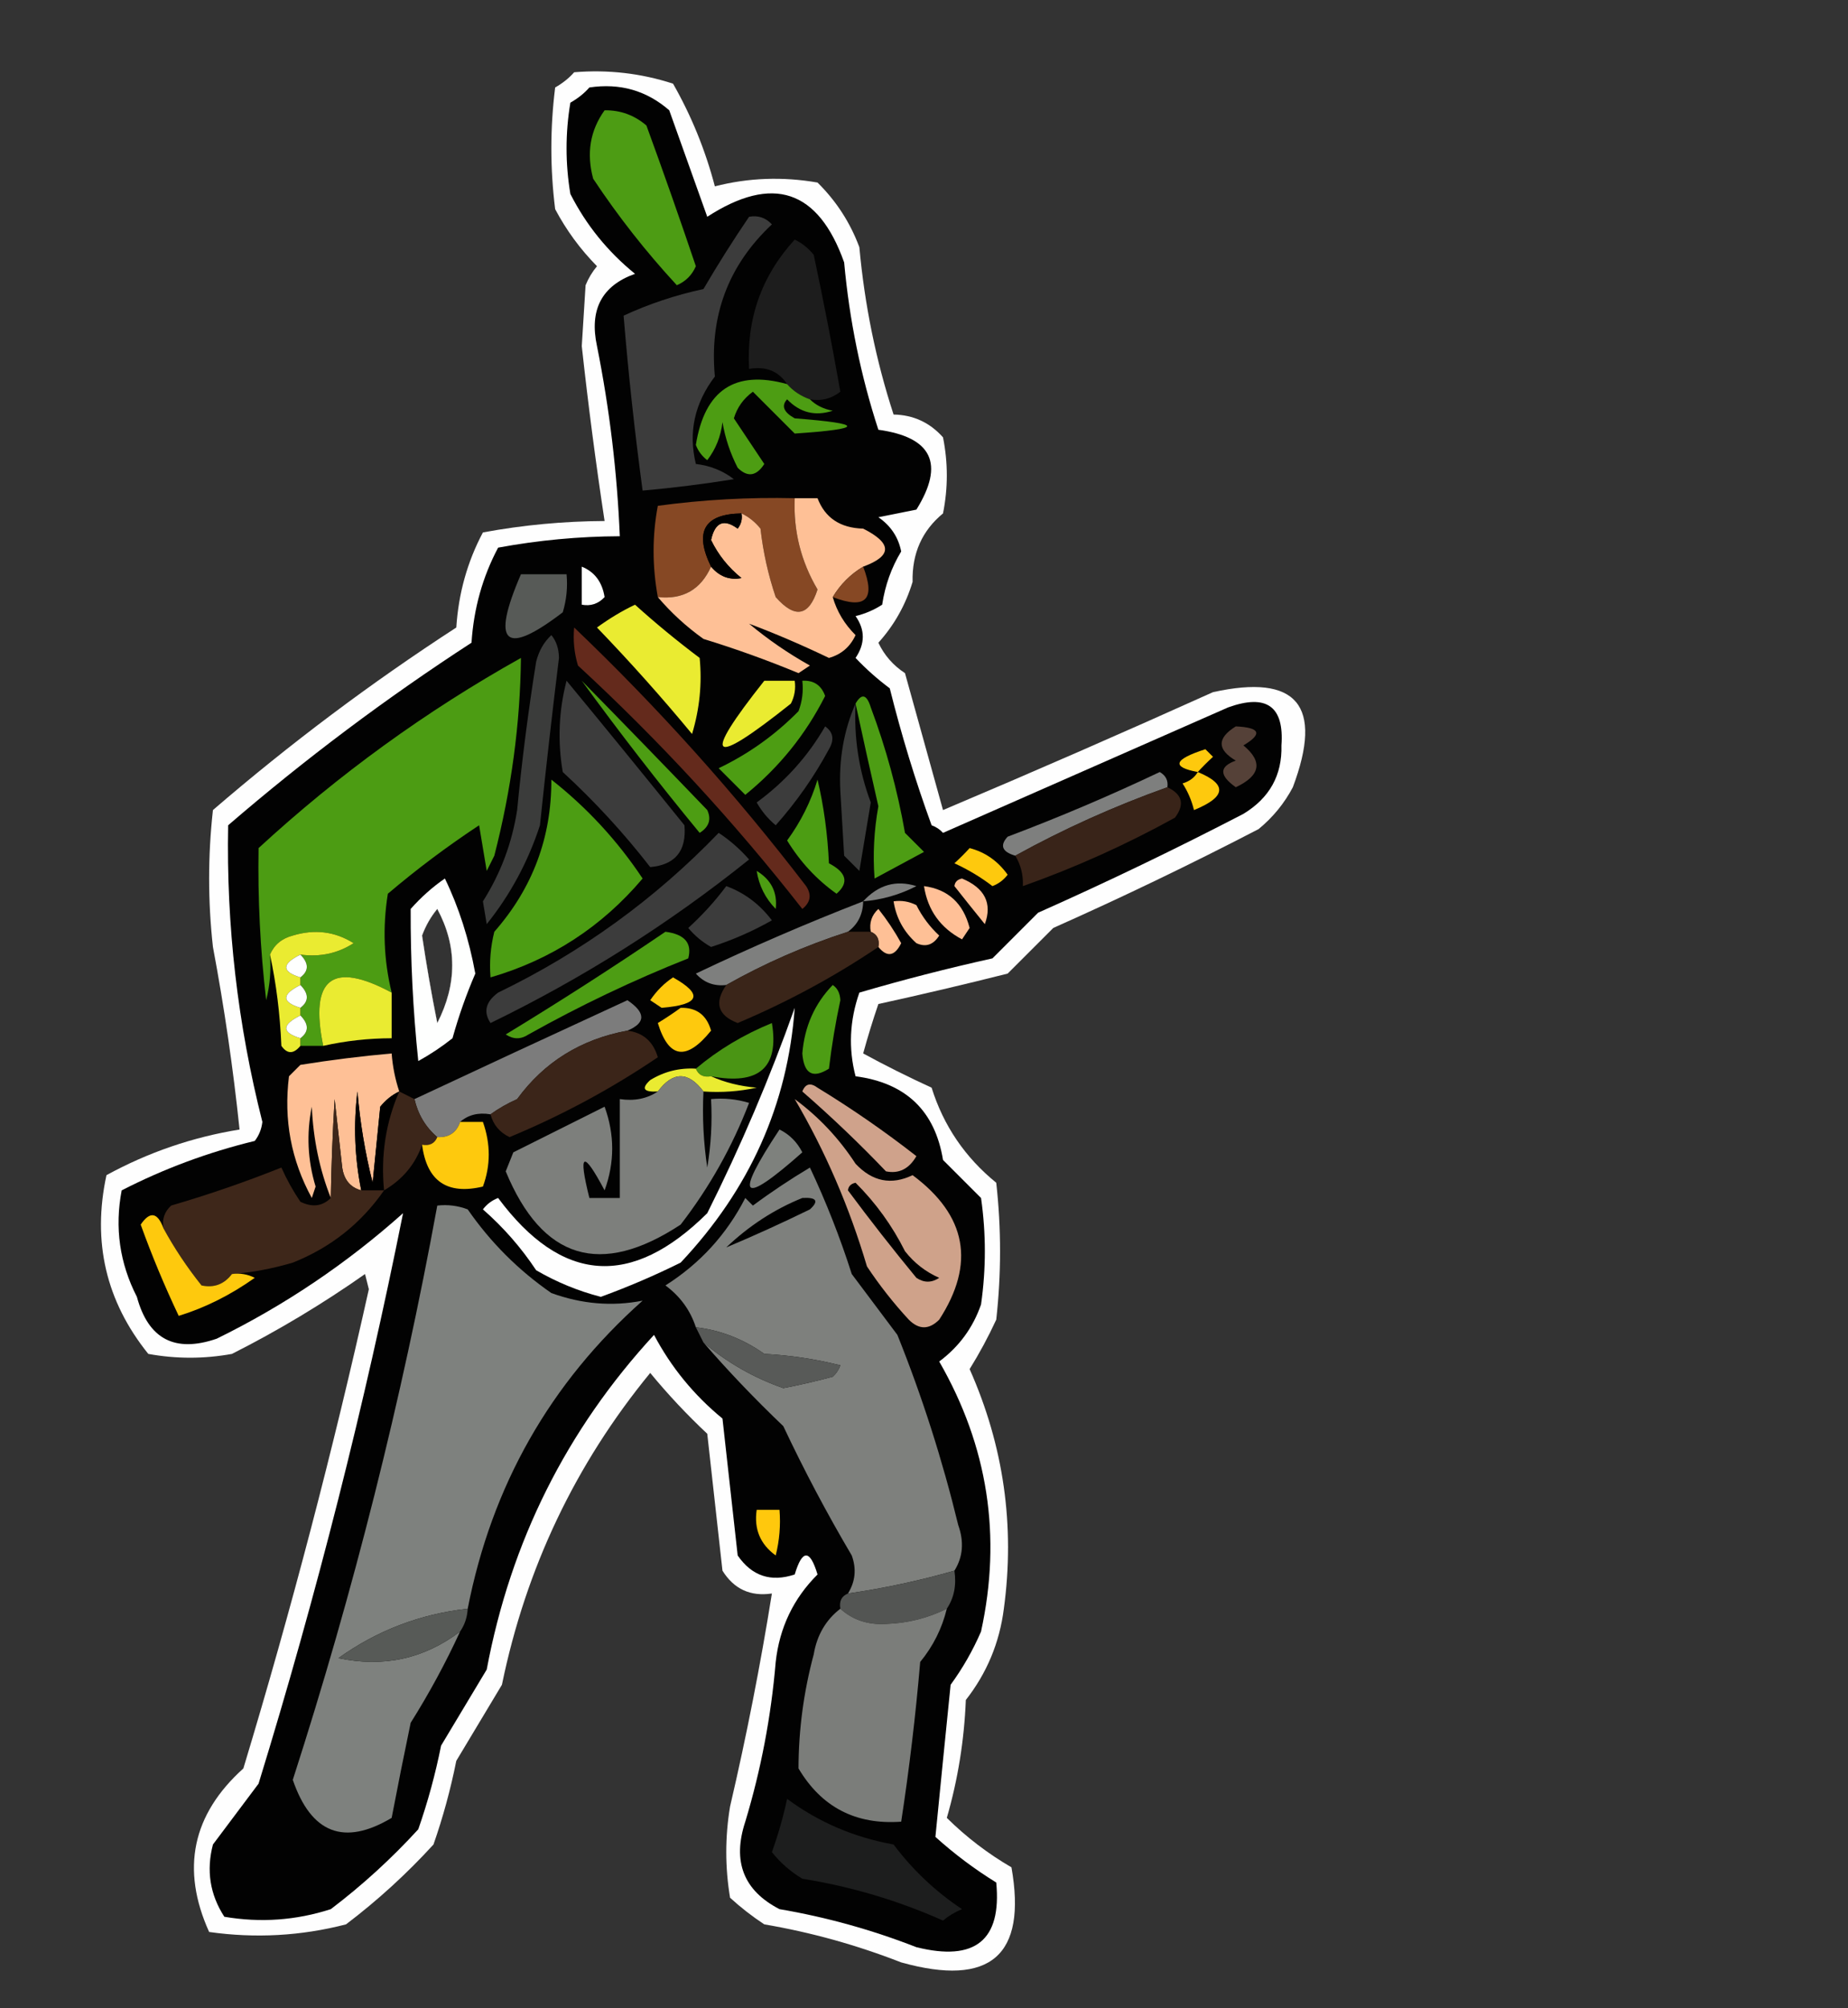 <?xml version="1.0" encoding="UTF-8"?>
<!DOCTYPE svg PUBLIC "-//W3C//DTD SVG 1.1//EN" "http://www.w3.org/Graphics/SVG/1.1/DTD/svg11.dtd">
<svg xmlns="http://www.w3.org/2000/svg" version="1.1" width="243px" height="264px" style="shape-rendering:geometricPrecision; text-rendering:geometricPrecision; image-rendering:optimizeQuality; fill-rule:evenodd; clip-rule:evenodd" xmlns:xlink="http://www.w3.org/1999/xlink">
<rect width="100%" height="100%" fill="#333333" stroke="none"/>
<g><path style="opacity:1" fill="#fefefe" d="M 75.5,9.5 C 79.967,9.133 84.3,9.633 88.5,11C 90.909,15.219 92.743,19.719 94,24.5C 98.413,23.368 102.913,23.201 107.5,24C 109.969,26.441 111.802,29.274 113,32.5C 113.692,40.097 115.192,47.43 117.5,54.5C 120.099,54.549 122.266,55.549 124,57.5C 124.667,60.833 124.667,64.167 124,67.5C 121.245,69.766 119.912,72.766 120,76.5C 119.084,79.524 117.584,82.191 115.5,84.5C 116.278,86.147 117.444,87.48 119,88.5C 120.67,94.516 122.337,100.516 124,106.5C 135.877,101.479 147.71,96.313 159.5,91C 170.549,88.558 174.049,92.725 170,103.5C 168.878,105.624 167.378,107.457 165.5,109C 156.622,113.606 147.622,117.939 138.5,122C 136.5,124 134.5,126 132.5,128C 126.832,129.427 121.165,130.76 115.5,132C 114.773,134.124 114.106,136.291 113.5,138.5C 116.421,140.089 119.421,141.589 122.5,143C 124.062,147.991 126.895,152.157 131,155.5C 131.667,161.5 131.667,167.5 131,173.5C 129.953,175.762 128.787,177.929 127.5,180C 131.979,190.082 133.479,200.582 132,211.5C 131.434,215.965 129.767,219.965 127,223.5C 126.788,228.81 125.955,233.977 124.5,239C 127.063,241.53 129.897,243.697 133,245.5C 135.052,257.103 130.219,261.269 118.5,258C 112.642,255.712 106.642,254.046 100.5,253C 98.909,251.954 97.409,250.787 96,249.5C 95.333,245.5 95.333,241.5 96,237.5C 98.158,228.247 99.991,218.914 101.5,209.5C 98.675,209.919 96.509,208.919 95,206.5C 94.333,200.5 93.667,194.5 93,188.5C 90.317,185.984 87.817,183.317 85.5,180.5C 75.659,192.495 69.159,206.162 66,221.5C 64,224.833 62,228.167 60,231.5C 59.251,235.251 58.251,238.918 57,242.5C 53.492,246.341 49.659,249.841 45.5,253C 39.585,254.527 33.585,254.861 27.5,254C 23.766,245.733 25.266,238.566 32,232.5C 38.281,211.711 43.781,190.711 48.5,169.5C 48.333,168.833 48.167,168.167 48,167.5C 42.408,171.43 36.575,174.93 30.5,178C 26.833,178.667 23.167,178.667 19.5,178C 13.936,171.093 12.103,163.259 14,154.5C 19.483,151.503 25.317,149.503 31.5,148.5C 30.661,140.463 29.494,132.463 28,124.5C 27.333,118.5 27.333,112.5 28,106.5C 38.13,97.77 48.797,89.77 60,82.5C 60.293,78.002 61.46,73.835 63.5,70C 68.793,69.023 74.126,68.523 79.5,68.5C 78.339,60.854 77.339,53.188 76.5,45.5C 76.667,42.833 76.833,40.167 77,37.5C 77.374,36.584 77.874,35.75 78.5,35C 76.3,32.766 74.467,30.266 73,27.5C 72.333,22.167 72.333,16.833 73,11.5C 73.995,10.934 74.828,10.267 75.5,9.5 Z M 57.5,119.5 C 60.12,124.376 60.12,129.376 57.5,134.5C 56.735,130.675 56.068,126.842 55.5,123C 55.978,121.697 56.645,120.531 57.5,119.5 Z"/></g>
<g><path style="opacity:1" fill="#020202" d="M 77.5,11.5 C 81.516,10.9 85.016,11.9 88,14.5C 89.673,19.177 91.34,23.843 93,28.5C 101.599,22.928 107.599,24.928 111,34.5C 111.692,42.097 113.192,49.43 115.5,56.5C 122.574,57.482 124.24,60.982 120.5,67C 118.833,67.333 117.167,67.667 115.5,68C 117.124,69.117 118.124,70.617 118.5,72.5C 117.214,74.626 116.381,76.959 116,79.5C 114.933,80.191 113.766,80.691 112.5,81C 113.767,82.796 113.767,84.629 112.5,86.5C 113.865,87.941 115.365,89.274 117,90.5C 118.537,96.66 120.37,102.66 122.5,108.5C 123.086,108.709 123.586,109.043 124,109.5C 136.483,104.004 148.983,98.504 161.5,93C 166.541,91.191 168.875,92.858 168.5,98C 168.608,101.913 166.941,104.913 163.5,107C 154.622,111.606 145.622,115.939 136.5,120C 134.5,122 132.5,124 130.5,126C 124.563,127.318 118.73,128.818 113,130.5C 111.715,134.172 111.548,137.839 112.5,141.5C 119.11,142.369 122.943,146.036 124,152.5C 125.667,154.167 127.333,155.833 129,157.5C 129.667,162.167 129.667,166.833 129,171.5C 127.939,174.562 126.106,177.062 123.5,179C 129.91,190.135 131.743,201.969 129,214.5C 127.92,216.996 126.586,219.33 125,221.5C 124.319,228.215 123.652,234.881 123,241.5C 125.488,243.743 128.154,245.743 131,247.5C 131.729,255.09 128.229,257.923 120.5,256C 114.642,253.712 108.642,252.046 102.5,251C 97.776,248.565 96.276,244.731 98,239.5C 100.064,232.668 101.397,225.668 102,218.5C 102.499,213.988 104.333,210.155 107.5,207C 106.5,203.667 105.5,203.667 104.5,207C 101.364,208.041 98.864,207.207 97,204.5C 96.333,198.5 95.667,192.5 95,186.5C 91.243,183.414 88.243,179.748 86,175.5C 74.49,187.997 67.157,202.664 64,219.5C 62,222.833 60,226.167 58,229.5C 57.251,233.251 56.251,236.918 55,240.5C 51.492,244.341 47.659,247.841 43.5,251C 38.924,252.476 34.257,252.81 29.5,252C 27.607,249.083 27.107,245.916 28,242.5C 30,239.833 32,237.167 34,234.5C 41.614,209.746 47.947,184.746 53,159.5C 45.577,166.127 37.41,171.627 28.5,176C 23.004,177.89 19.504,176.057 18,170.5C 15.73,166.07 15.063,161.403 16,156.5C 21.553,153.651 27.386,151.484 33.5,150C 34.059,149.275 34.392,148.442 34.5,147.5C 31.25,134.673 29.75,121.673 30,108.5C 40.13,99.77 50.797,91.77 62,84.5C 62.293,80.002 63.46,75.835 65.5,72C 70.793,71.023 76.126,70.523 81.5,70.5C 81.151,62.089 80.151,53.755 78.5,45.5C 77.468,40.723 79.135,37.556 83.5,36C 79.908,33.079 77.075,29.579 75,25.5C 74.333,21.5 74.333,17.5 75,13.5C 75.995,12.934 76.828,12.267 77.5,11.5 Z M 57.5,119.5 C 56.645,120.531 55.978,121.697 55.5,123C 56.068,126.842 56.735,130.675 57.5,134.5C 60.12,129.376 60.12,124.376 57.5,119.5 Z"/></g>
<g><path style="opacity:1" fill="#4d9c14" d="M 79.5,14.5 C 81.582,14.472 83.416,15.139 85,16.5C 87.244,22.642 89.41,28.809 91.5,35C 90.992,36.169 90.158,37.002 89,37.5C 84.952,33.12 81.285,28.454 78,23.5C 77.094,20.156 77.594,17.156 79.5,14.5 Z"/></g>
<g><path style="opacity:1" fill="#3c3c3c" d="M 98.5,28.5 C 99.675,28.281 100.675,28.614 101.5,29.5C 95.76,34.88 93.26,41.547 94,49.5C 91.325,53.021 90.492,56.854 91.5,61C 93.384,61.216 95.051,61.883 96.5,63C 92.509,63.642 88.509,64.142 84.5,64.5C 83.462,56.822 82.628,49.156 82,41.5C 85.306,39.968 88.806,38.801 92.5,38C 94.412,34.735 96.412,31.568 98.5,28.5 Z"/></g>
<g><path style="opacity:1" fill="#1d1d1d" d="M 106.5,52.5 C 105.29,52.068 104.29,51.401 103.5,50.5C 102.365,48.787 100.698,48.12 98.5,48.5C 98.131,41.936 100.131,36.269 104.5,31.5C 105.478,31.977 106.311,32.643 107,33.5C 108.276,39.493 109.443,45.493 110.5,51.5C 109.311,52.429 107.978,52.762 106.5,52.5 Z"/></g>
<g><path style="opacity:1" fill="#4d9d13" d="M 103.5,50.5 C 104.29,51.401 105.29,52.068 106.5,52.5C 107.263,53.268 108.263,53.768 109.5,54C 107.191,54.756 105.191,54.256 103.5,52.5C 102.707,53.355 103.04,54.189 104.5,55C 113.698,55.711 113.698,56.378 104.5,57C 102.667,55.167 100.833,53.333 99,51.5C 97.764,52.399 96.93,53.566 96.5,55C 97.818,56.99 99.151,58.99 100.5,61C 99.464,62.617 98.297,62.784 97,61.5C 96.027,59.608 95.36,57.608 95,55.5C 94.784,57.384 94.117,59.051 93,60.5C 92.308,59.975 91.808,59.308 91.5,58.5C 92.657,51.268 96.657,48.602 103.5,50.5 Z"/></g>
<g><path style="opacity:1" fill="#864824" d="M 104.5,65.5 C 104.314,69.795 105.314,73.795 107.5,77.5C 106.365,81.039 104.532,81.372 102,78.5C 101.012,75.576 100.346,72.576 100,69.5C 99.292,68.62 98.458,67.953 97.5,67.5C 92.59,67.576 91.257,69.91 93.5,74.5C 92.145,77.518 89.812,78.851 86.5,78.5C 85.757,74.423 85.757,70.423 86.5,66.5C 92.464,65.693 98.464,65.36 104.5,65.5 Z"/></g>
<g><path style="opacity:1" fill="#fec096" d="M 104.5,65.5 C 105.5,65.5 106.5,65.5 107.5,65.5C 108.487,68.086 110.487,69.419 113.5,69.5C 117.334,71.427 117.334,73.094 113.5,74.5C 111.833,75.5 110.5,76.833 109.5,78.5C 110.048,80.394 111.048,82.06 112.5,83.5C 111.788,85.046 110.622,86.046 109,86.5C 105.416,84.781 101.916,83.281 98.5,82C 100.993,84.08 103.659,85.914 106.5,87.5C 106,87.833 105.5,88.167 105,88.5C 100.91,86.803 96.743,85.303 92.5,84C 90.237,82.383 88.237,80.55 86.5,78.5C 89.812,78.851 92.145,77.518 93.5,74.5C 94.601,75.8 95.934,76.3 97.5,76C 95.773,74.611 94.439,72.944 93.5,71C 94.007,68.659 95.174,68.159 97,69.5C 97.464,68.906 97.631,68.239 97.5,67.5C 98.458,67.953 99.292,68.62 100,69.5C 100.346,72.576 101.012,75.576 102,78.5C 104.532,81.372 106.365,81.039 107.5,77.5C 105.314,73.795 104.314,69.795 104.5,65.5 Z"/></g>
<g><path style="opacity:1" fill="#8a3a03" d="M 107.5,65.5 C 109.086,66.148 110.753,66.648 112.5,67C 113.252,67.671 113.586,68.504 113.5,69.5C 113.586,68.504 113.252,67.671 112.5,67C 110.753,66.648 109.086,66.148 107.5,65.5 Z"/></g>
<g><path style="opacity:1" fill="#000000" d="M 97.5,67.5 C 97.631,68.239 97.464,68.906 97,69.5C 95.174,68.159 94.007,68.659 93.5,71C 94.439,72.944 95.773,74.611 97.5,76C 95.934,76.3 94.601,75.8 93.5,74.5C 91.257,69.91 92.59,67.576 97.5,67.5 Z"/></g>
<g><path style="opacity:1" fill="#fefffe" d="M 76.5,74.5 C 78.185,75.184 79.185,76.517 79.5,78.5C 78.675,79.386 77.675,79.719 76.5,79.5C 76.5,77.833 76.5,76.167 76.5,74.5 Z"/></g>
<g><path style="opacity:1" fill="#864824" d="M 113.5,74.5 C 115.167,78.833 113.833,80.167 109.5,78.5C 110.5,76.833 111.833,75.5 113.5,74.5 Z"/></g>
<g><path style="opacity:1" fill="#575a57" d="M 68.5,75.5 C 70.5,75.5 72.5,75.5 74.5,75.5C 74.66,77.199 74.493,78.866 74,80.5C 66.366,86.344 64.532,84.677 68.5,75.5 Z"/></g>
<g><path style="opacity:1" fill="#eaeb31" d="M 83.5,79.5 C 86.21,81.945 89.044,84.278 92,86.5C 92.33,89.866 91.997,93.199 91,96.5C 87.019,91.684 82.852,87.018 78.5,82.5C 80.145,81.304 81.811,80.304 83.5,79.5 Z"/></g>
<g><path style="opacity:1" fill="#642a1c" d="M 75.5,82.5 C 86.542,93.042 96.709,104.376 106,116.5C 106.749,117.635 106.583,118.635 105.5,119.5C 96.53,108.031 86.697,97.364 76,87.5C 75.507,85.866 75.34,84.199 75.5,82.5 Z"/></g>
<g><path style="opacity:1" fill="#3b3c3b" d="M 72.5,83.5 C 73.147,84.274 73.481,85.274 73.5,86.5C 72.601,93.824 71.767,101.158 71,108.5C 69.444,113.28 67.111,117.613 64,121.5C 63.833,120.5 63.667,119.5 63.5,118.5C 65.83,114.835 67.33,110.835 68,106.5C 68.629,99.972 69.462,93.472 70.5,87C 70.862,85.566 71.528,84.399 72.5,83.5 Z"/></g>
<g><path style="opacity:1" fill="#4c9c13" d="M 51.5,130.5 C 43.689,126.299 40.689,128.632 42.5,137.5C 41.5,137.5 40.5,137.5 39.5,137.5C 39.5,137.167 39.5,136.833 39.5,136.5C 40.625,135.652 40.625,134.652 39.5,133.5C 39.5,133.167 39.5,132.833 39.5,132.5C 40.625,131.652 40.625,130.652 39.5,129.5C 39.5,129.167 39.5,128.833 39.5,128.5C 40.625,127.652 40.625,126.652 39.5,125.5C 42.073,125.852 44.406,125.352 46.5,124C 44.045,122.46 41.379,122.126 38.5,123C 37.058,123.377 36.058,124.21 35.5,125.5C 35.662,127.527 35.495,129.527 35,131.5C 34.221,124.833 33.888,118.166 34,111.5C 44.521,101.812 56.021,93.479 68.5,86.5C 68.408,95.125 67.241,103.792 65,112.5C 64.667,113.167 64.333,113.833 64,114.5C 63.667,112.5 63.333,110.5 63,108.5C 58.821,111.257 54.821,114.257 51,117.5C 50.294,121.887 50.46,126.22 51.5,130.5 Z"/></g>
<g><path style="opacity:1" fill="#3c3c3c" d="M 74.5,89.5 C 79.638,95.727 84.805,102.061 90,108.5C 90.293,111.869 88.793,113.702 85.5,114C 82.035,109.533 78.202,105.367 74,101.5C 73.306,97.446 73.473,93.446 74.5,89.5 Z"/></g>
<g><path style="opacity:1" fill="#4d9d13" d="M 76.5,89.5 C 81.984,95.092 87.484,100.758 93,106.5C 93.563,107.725 93.23,108.725 92,109.5C 86.594,102.939 81.428,96.272 76.5,89.5 Z"/></g>
<g><path style="opacity:1" fill="#eaeb31" d="M 100.5,89.5 C 101.833,89.5 103.167,89.5 104.5,89.5C 104.649,90.552 104.483,91.552 104,92.5C 93.338,101.003 92.171,100.003 100.5,89.5 Z"/></g>
<g><path style="opacity:1" fill="#4d9d13" d="M 105.5,89.5 C 106.995,89.415 107.995,90.082 108.5,91.5C 105.948,96.557 102.448,100.89 98,104.5C 96.833,103.333 95.667,102.167 94.5,101C 98.44,99.114 101.94,96.614 105,93.5C 105.49,92.207 105.657,90.873 105.5,89.5 Z"/></g>
<g><path style="opacity:1" fill="#4d9d14" d="M 112.5,92.5 C 113.302,91.115 113.969,91.282 114.5,93C 116.504,98.35 118.004,103.85 119,109.5C 119.833,110.333 120.667,111.167 121.5,112C 119.351,113.164 117.185,114.33 115,115.5C 114.76,112.343 114.927,109.176 115.5,106C 114.447,101.404 113.447,96.904 112.5,92.5 Z"/></g>
<g><path style="opacity:1" fill="#3b3c3b" d="M 112.5,92.5 C 112.269,96.992 112.936,101.325 114.5,105.5C 114,108.5 113.5,111.5 113,114.5C 112.333,113.833 111.667,113.167 111,112.5C 110.833,109.667 110.667,106.833 110.5,104C 110.286,99.867 110.952,96.034 112.5,92.5 Z"/></g>
<g><path style="opacity:1" fill="#3c3c3c" d="M 108.5,95.5 C 109.573,96.251 109.74,97.251 109,98.5C 107.056,102.11 104.723,105.443 102,108.5C 100.978,107.646 100.145,106.646 99.5,105.5C 103.234,102.769 106.234,99.436 108.5,95.5 Z"/></g>
<g><path style="opacity:1" fill="#fec90d" d="M 157.5,101.5 C 153.991,100.847 154.324,99.847 158.5,98.5C 158.833,98.833 159.167,99.167 159.5,99.5C 158.757,100.182 158.091,100.849 157.5,101.5 Z"/></g>
<g><path style="opacity:1" fill="#554138" d="M 162.5,95.5 C 165.718,95.651 166.051,96.484 163.5,98C 166.084,100.134 165.75,101.968 162.5,103.5C 160.299,101.944 160.299,100.777 162.5,100C 160.018,98.539 160.018,97.039 162.5,95.5 Z"/></g>
<g><path style="opacity:1" fill="#7e7f7e" d="M 153.5,103.5 C 146.528,105.989 139.861,108.989 133.5,112.5C 131.767,111.992 131.434,111.159 132.5,110C 139.282,107.442 145.949,104.609 152.5,101.5C 153.298,101.957 153.631,102.624 153.5,103.5 Z"/></g>
<g><path style="opacity:1" fill="#fec90d" d="M 157.5,101.5 C 161.414,103.109 161.247,104.775 157,106.5C 156.691,105.234 156.191,104.067 155.5,103C 156.416,102.722 157.082,102.222 157.5,101.5 Z"/></g>
<g><path style="opacity:1" fill="#4c9d13" d="M 72.5,102.5 C 77.186,106.186 81.186,110.52 84.5,115.5C 79.132,121.849 72.465,126.183 64.5,128.5C 64.338,126.473 64.504,124.473 65,122.5C 70.029,116.777 72.529,110.11 72.5,102.5 Z"/></g>
<g><path style="opacity:1" fill="#4c9d13" d="M 107.5,102.5 C 108.323,105.977 108.823,109.644 109,113.5C 111.326,114.713 111.659,116.046 110,117.5C 107.392,115.65 105.225,113.316 103.5,110.5C 105.297,108.045 106.63,105.378 107.5,102.5 Z"/></g>
<g><path style="opacity:1" fill="#392419" d="M 153.5,103.5 C 155.476,104.427 155.809,105.76 154.5,107.5C 148.038,111.066 141.371,114.066 134.5,116.5C 134.567,115.041 134.234,113.708 133.5,112.5C 139.861,108.989 146.528,105.989 153.5,103.5 Z"/></g>
<g><path style="opacity:1" fill="#3c3c3c" d="M 94.5,109.5 C 95.962,110.458 97.295,111.624 98.5,113C 88.011,121.416 76.678,128.583 64.5,134.5C 63.529,133.038 63.862,131.705 65.5,130.5C 76.472,125.192 86.139,118.192 94.5,109.5 Z"/></g>
<g><path style="opacity:1" fill="#fec90d" d="M 127.5,111.5 C 129.544,112.031 131.211,113.198 132.5,115C 131.975,115.692 131.308,116.192 130.5,116.5C 128.954,115.316 127.287,114.316 125.5,113.5C 126.243,112.818 126.909,112.151 127.5,111.5 Z"/></g>
<g><path style="opacity:1" fill="#4d9d13" d="M 99.5,114.5 C 101.416,115.665 102.249,117.332 102,119.5C 100.628,118.09 99.795,116.423 99.5,114.5 Z"/></g>
<g><path style="opacity:1" fill="#fefffe" d="M 58.5,115.5 C 60.338,119.293 61.671,123.46 62.5,128C 61.314,130.748 60.314,133.581 59.5,136.5C 58.086,137.624 56.586,138.624 55,139.5C 54.306,132.826 53.973,126.159 54,119.5C 55.397,117.93 56.897,116.596 58.5,115.5 Z M 57.5,119.5 C 56.645,120.531 55.978,121.697 55.5,123C 56.068,126.842 56.735,130.675 57.5,134.5C 60.12,129.376 60.12,124.376 57.5,119.5 Z"/></g>
<g><path style="opacity:1" fill="#7e7f7e" d="M 113.5,118.5 C 115.488,116.325 117.821,115.659 120.5,116.5C 118.293,117.635 115.96,118.301 113.5,118.5 Z"/></g>
<g><path style="opacity:1" fill="#fec096" d="M 125.5,116.5 C 125.56,115.957 125.893,115.624 126.5,115.5C 129.5,116.758 130.5,118.758 129.5,121.5C 128.113,119.79 126.779,118.123 125.5,116.5 Z"/></g>
<g><path style="opacity:1" fill="#3c3c3c" d="M 95.5,116.5 C 97.886,117.373 99.886,118.873 101.5,121C 98.95,122.442 96.284,123.608 93.5,124.5C 92.354,123.855 91.354,123.022 90.5,122C 92.373,120.296 94.04,118.463 95.5,116.5 Z"/></g>
<g><path style="opacity:1" fill="#ffc097" d="M 121.5,116.5 C 124.659,116.917 126.659,118.75 127.5,122C 127.167,122.5 126.833,123 126.5,123.5C 123.651,121.988 121.984,119.655 121.5,116.5 Z"/></g>
<g><path style="opacity:1" fill="#7e7f7e" d="M 113.5,118.5 C 113.473,120.199 112.806,121.533 111.5,122.5C 105.875,124.316 100.541,126.649 95.5,129.5C 93.897,129.688 92.563,129.188 91.5,128C 98.713,124.561 106.046,121.394 113.5,118.5 Z"/></g>
<g><path style="opacity:1" fill="#fec096" d="M 117.5,118.5 C 118.552,118.351 119.552,118.517 120.5,119C 121.257,120.512 122.257,121.846 123.5,123C 122.725,124.23 121.725,124.563 120.5,124C 118.84,122.512 117.84,120.679 117.5,118.5 Z"/></g>
<g><path style="opacity:1" fill="#fec096" d="M 115.5,124.5 C 115.672,123.508 115.338,122.842 114.5,122.5C 114.281,121.325 114.614,120.325 115.5,119.5C 116.624,120.914 117.624,122.414 118.5,124C 117.648,125.728 116.648,125.895 115.5,124.5 Z"/></g>
<g><path style="opacity:1" fill="#eaeb31" d="M 39.5,125.5 C 37.016,126.74 37.016,127.74 39.5,128.5C 39.5,128.833 39.5,129.167 39.5,129.5C 37.016,130.74 37.016,131.74 39.5,132.5C 39.5,132.833 39.5,133.167 39.5,133.5C 37.016,134.74 37.016,135.74 39.5,136.5C 39.5,136.833 39.5,137.167 39.5,137.5C 38.603,138.598 37.77,138.598 37,137.5C 36.824,133.312 36.324,129.312 35.5,125.5C 36.058,124.21 37.058,123.377 38.5,123C 41.379,122.126 44.045,122.46 46.5,124C 44.406,125.352 42.073,125.852 39.5,125.5 Z"/></g>
<g><path style="opacity:1" fill="#4d9d14" d="M 87.5,122.5 C 90.032,122.829 91.032,123.995 90.5,126C 83.299,128.857 76.299,132.191 69.5,136C 68.5,136.667 67.5,136.667 66.5,136C 73.674,131.637 80.674,127.137 87.5,122.5 Z"/></g>
<g><path style="opacity:1" fill="#3a2519" d="M 111.5,122.5 C 112.5,122.5 113.5,122.5 114.5,122.5C 115.338,122.842 115.672,123.508 115.5,124.5C 109.741,128.388 103.574,131.721 97,134.5C 94.389,133.5 93.889,131.833 95.5,129.5C 100.541,126.649 105.875,124.316 111.5,122.5 Z"/></g>
<g><path style="opacity:1" fill="#fefffe" d="M 39.5,125.5 C 40.625,126.652 40.625,127.652 39.5,128.5C 37.016,127.74 37.016,126.74 39.5,125.5 Z"/></g>
<g><path style="opacity:1" fill="#eaeb31" d="M 51.5,130.5 C 51.5,132.5 51.5,134.5 51.5,136.5C 48.455,136.508 45.455,136.841 42.5,137.5C 40.689,128.632 43.689,126.299 51.5,130.5 Z"/></g>
<g><path style="opacity:1" fill="#fec90d" d="M 88.5,128.5 C 92.519,130.759 92.019,132.092 87,132.5C 86.5,132.167 86,131.833 85.5,131.5C 86.34,130.265 87.34,129.265 88.5,128.5 Z"/></g>
<g><path style="opacity:1" fill="#fefffe" d="M 39.5,129.5 C 40.625,130.652 40.625,131.652 39.5,132.5C 37.016,131.74 37.016,130.74 39.5,129.5 Z"/></g>
<g><path style="opacity:1" fill="#4d9d14" d="M 109.5,129.5 C 110.124,129.917 110.457,130.584 110.5,131.5C 109.861,134.475 109.361,137.475 109,140.5C 106.875,141.851 105.708,141.185 105.5,138.5C 105.79,134.954 107.124,131.954 109.5,129.5 Z"/></g>
<g><path style="opacity:1" fill="#7c7c7c" d="M 82.5,135.5 C 76.386,136.631 71.552,139.631 68,144.5C 66.698,145.085 65.531,145.751 64.5,146.5C 62.901,146.232 61.568,146.566 60.5,147.5C 60.027,148.906 59.027,149.573 57.5,149.5C 55.972,148.198 54.972,146.531 54.5,144.5C 63.685,140.199 73.018,135.865 82.5,131.5C 84.934,133.147 84.934,134.48 82.5,135.5 Z"/></g>
<g><path style="opacity:1" fill="#fec90d" d="M 89.5,132.5 C 91.59,132.45 92.923,133.45 93.5,135.5C 90.265,139.516 87.932,139.183 86.5,134.5C 87.602,133.824 88.602,133.158 89.5,132.5 Z"/></g>
<g><path style="opacity:1" fill="#fefefe" d="M 104.5,132.5 C 103.587,145.186 98.587,156.352 89.5,166C 86.082,167.695 82.582,169.195 79,170.5C 76.005,169.724 73.172,168.557 70.5,167C 68.539,164.037 66.206,161.371 63.5,159C 64.025,158.308 64.692,157.808 65.5,157.5C 73.85,168.733 83.016,169.4 93,159.5C 97.405,150.696 101.239,141.696 104.5,132.5 Z"/></g>
<g><path style="opacity:1" fill="#fefffe" d="M 39.5,133.5 C 40.625,134.652 40.625,135.652 39.5,136.5C 37.016,135.74 37.016,134.74 39.5,133.5 Z"/></g>
<g><path style="opacity:1" fill="#4a9514" d="M 93.5,141.5 C 92.508,141.672 91.842,141.338 91.5,140.5C 94.438,138.023 97.771,136.023 101.5,134.5C 102.472,140.364 99.806,142.698 93.5,141.5 Z"/></g>
<g><path style="opacity:1" fill="#3b2519" d="M 82.5,135.5 C 84.564,135.762 85.897,136.929 86.5,139C 80.382,143.143 73.882,146.643 67,149.5C 65.69,148.87 64.856,147.87 64.5,146.5C 65.531,145.751 66.698,145.085 68,144.5C 71.552,139.631 76.386,136.631 82.5,135.5 Z"/></g>
<g><path style="opacity:1" fill="#fec096" d="M 52.5,143.5 C 51.542,143.953 50.708,144.619 50,145.5C 49.667,148.833 49.333,152.167 49,155.5C 48.007,151.558 47.34,147.558 47,143.5C 46.466,147.859 46.632,152.192 47.5,156.5C 46.069,156.119 45.236,155.119 45,153.5C 44.667,150.5 44.333,147.5 44,144.5C 43.734,148.974 43.567,153.307 43.5,157.5C 42.023,153.767 41.189,149.767 41,145.5C 40.283,149.045 40.45,152.545 41.5,156C 41.333,156.5 41.167,157 41,157.5C 38.283,152.538 37.283,147.205 38,141.5C 38.5,141 39,140.5 39.5,140C 43.491,139.358 47.491,138.858 51.5,138.5C 51.629,140.216 51.962,141.883 52.5,143.5 Z"/></g>
<g><path style="opacity:1" fill="#eaeb31" d="M 91.5,140.5 C 91.842,141.338 92.508,141.672 93.5,141.5C 95.292,142.309 97.292,142.809 99.5,143C 97.19,143.497 94.857,143.663 92.5,143.5C 90.5,140.833 88.5,140.833 86.5,143.5C 84.621,143.607 84.288,143.107 85.5,142C 87.345,140.872 89.345,140.372 91.5,140.5 Z"/></g>
<g><path style="opacity:1" fill="#7d7f7c" d="M 92.5,143.5 C 92.335,146.85 92.502,150.183 93,153.5C 93.498,150.518 93.665,147.518 93.5,144.5C 95.199,144.34 96.866,144.506 98.5,145C 96.274,150.787 93.274,156.12 89.5,161C 78.968,167.933 71.301,165.6 66.5,154C 66.833,153.167 67.167,152.333 67.5,151.5C 71.5,149.5 75.5,147.5 79.5,145.5C 80.833,149.167 80.833,152.833 79.5,156.5C 76.663,151.15 75.996,151.483 77.5,157.5C 78.833,157.5 80.167,157.5 81.5,157.5C 81.5,153.167 81.5,148.833 81.5,144.5C 83.415,144.784 85.081,144.451 86.5,143.5C 88.5,140.833 90.5,140.833 92.5,143.5 Z"/></g>
<g><path style="opacity:1" fill="#000000" d="M 52.5,143.5 C 50.722,147.565 50.055,151.899 50.5,156.5C 49.5,156.5 48.5,156.5 47.5,156.5C 46.632,152.192 46.466,147.859 47,143.5C 47.34,147.558 48.007,151.558 49,155.5C 49.333,152.167 49.667,148.833 50,145.5C 50.708,144.619 51.542,143.953 52.5,143.5 Z"/></g>
<g><path style="opacity:1" fill="#3c261a" d="M 52.5,143.5 C 53.167,143.833 53.833,144.167 54.5,144.5C 54.972,146.531 55.972,148.198 57.5,149.5C 57.158,150.338 56.492,150.672 55.5,150.5C 54.615,153.06 52.949,155.06 50.5,156.5C 50.055,151.899 50.722,147.565 52.5,143.5 Z"/></g>
<g><path style="opacity:1" fill="#cfa28b" d="M 105.5,143.5 C 105.897,142.475 106.563,142.308 107.5,143C 112.011,145.754 116.344,148.754 120.5,152C 119.534,153.678 118.201,154.345 116.5,154C 113.017,150.351 109.35,146.851 105.5,143.5 Z"/></g>
<g><path style="opacity:1" fill="#fec90d" d="M 60.5,147.5 C 61.5,147.5 62.5,147.5 63.5,147.5C 64.523,150.393 64.523,153.226 63.5,156C 58.79,157.121 56.123,155.288 55.5,150.5C 56.492,150.672 57.158,150.338 57.5,149.5C 59.027,149.573 60.027,148.906 60.5,147.5 Z"/></g>
<g><path style="opacity:1" fill="#cfa28a" d="M 104.5,144.5 C 107.666,146.834 110.333,149.667 112.5,153C 114.706,155.346 117.206,155.846 120,154.5C 127.118,159.793 128.284,166.126 123.5,173.5C 122.167,174.833 120.833,174.833 119.5,173.5C 117.476,171.31 115.643,168.977 114,166.5C 111.678,158.668 108.512,151.335 104.5,144.5 Z"/></g>
<g><path style="opacity:1" fill="#7e817d" d="M 102.5,148.5 C 103.812,149.145 104.812,150.145 105.5,151.5C 97.448,158.633 96.448,157.633 102.5,148.5 Z"/></g>
<g><path style="opacity:1" fill="#3e271a" d="M 47.5,156.5 C 48.5,156.5 49.5,156.5 50.5,156.5C 47.48,160.851 43.48,164.017 38.5,166C 35.811,166.795 33.144,167.295 30.5,167.5C 29.473,168.848 28.14,169.348 26.5,169C 24.585,166.6 22.919,164.1 21.5,161.5C 21.281,160.325 21.614,159.325 22.5,158.5C 27.43,157.061 32.263,155.394 37,153.5C 37.706,155.081 38.54,156.581 39.5,158C 41.066,158.765 42.399,158.598 43.5,157.5C 43.567,153.307 43.734,148.974 44,144.5C 44.333,147.5 44.667,150.5 45,153.5C 45.236,155.119 46.069,156.119 47.5,156.5 Z"/></g>
<g><path style="opacity:1" fill="#7e807d" d="M 125.5,206.5 C 120.906,207.815 116.239,208.815 111.5,209.5C 112.473,207.932 112.64,206.265 112,204.5C 108.745,198.992 105.745,193.325 103,187.5C 99.219,183.891 95.719,180.224 92.5,176.5C 95.627,179.147 99.127,181.147 103,182.5C 105.185,182.079 107.351,181.579 109.5,181C 109.957,180.586 110.291,180.086 110.5,179.5C 107.215,178.676 103.882,178.176 100.5,178C 97.745,176.047 94.745,174.88 91.5,174.5C 90.772,172.265 89.439,170.432 87.5,169C 92.05,166.117 95.55,162.284 98,157.5C 98.333,157.833 98.667,158.167 99,158.5C 101.414,156.709 103.914,155.043 106.5,153.5C 108.635,158.035 110.469,162.701 112,167.5C 114,170.167 116,172.833 118,175.5C 121.259,183.611 123.925,191.944 126,200.5C 126.789,202.712 126.622,204.712 125.5,206.5 Z"/></g>
<g><path style="opacity:1" fill="#000000" d="M 111.5,156.5 C 111.56,155.957 111.893,155.624 112.5,155.5C 115.157,158.147 117.323,161.147 119,164.5C 120.214,166.049 121.714,167.215 123.5,168C 122.5,168.667 121.5,168.667 120.5,168C 117.36,164.188 114.36,160.355 111.5,156.5 Z"/></g>
<g><path style="opacity:1" fill="#000000" d="M 105.5,157.5 C 107.379,157.393 107.712,157.893 106.5,159C 102.742,160.834 99.075,162.5 95.5,164C 98.49,161.152 101.824,158.985 105.5,157.5 Z"/></g>
<g><path style="opacity:1" fill="#7e817e" d="M 61.5,211.5 C 55.26,212.191 49.593,214.357 44.5,218C 50.426,219.255 55.759,218.088 60.5,214.5C 58.612,218.606 56.446,222.606 54,226.5C 53.124,230.7 52.291,234.867 51.5,239C 45.255,242.721 40.922,241.054 38.5,234C 46.481,209.242 52.815,184.075 57.5,158.5C 58.873,158.343 60.207,158.51 61.5,159C 64.5,163.333 68.167,167 72.5,170C 76.502,171.452 80.502,171.786 84.5,171C 72.331,181.827 64.664,195.327 61.5,211.5 Z"/></g>
<g><path style="opacity:1" fill="#fec90d" d="M 21.5,161.5 C 22.919,164.1 24.585,166.6 26.5,169C 28.14,169.348 29.473,168.848 30.5,167.5C 31.552,167.351 32.552,167.517 33.5,168C 30.299,170.267 26.966,171.934 23.5,173C 21.638,169.081 19.971,165.081 18.5,161C 19.72,159.205 20.72,159.372 21.5,161.5 Z"/></g>
<g><path style="opacity:1" fill="#585a58" d="M 91.5,174.5 C 94.745,174.88 97.745,176.047 100.5,178C 103.882,178.176 107.215,178.676 110.5,179.5C 110.291,180.086 109.957,180.586 109.5,181C 107.351,181.579 105.185,182.079 103,182.5C 99.127,181.147 95.627,179.147 92.5,176.5C 92.167,175.833 91.833,175.167 91.5,174.5 Z"/></g>
<g><path style="opacity:1" fill="#ffc80d" d="M 99.5,198.5 C 100.5,198.5 101.5,198.5 102.5,198.5C 102.662,200.527 102.495,202.527 102,204.5C 99.961,203.022 99.128,201.022 99.5,198.5 Z"/></g>
<g><path style="opacity:1" fill="#535553" d="M 125.5,206.5 C 125.784,208.415 125.451,210.081 124.5,211.5C 122.003,212.743 119.336,213.41 116.5,213.5C 114.117,213.639 112.117,212.972 110.5,211.5C 110.328,210.508 110.662,209.842 111.5,209.5C 116.239,208.815 120.906,207.815 125.5,206.5 Z"/></g>
<g><path style="opacity:1" fill="#575a57" d="M 61.5,211.5 C 61.443,212.609 61.11,213.609 60.5,214.5C 55.759,218.088 50.426,219.255 44.5,218C 49.593,214.357 55.26,212.191 61.5,211.5 Z"/></g>
<g><path style="opacity:1" fill="#7b7d7a" d="M 110.5,211.5 C 112.117,212.972 114.117,213.639 116.5,213.5C 119.336,213.41 122.003,212.743 124.5,211.5C 123.872,214.09 122.705,216.423 121,218.5C 120.399,225.538 119.566,232.538 118.5,239.5C 112.523,239.929 108.023,237.596 105,232.5C 105.006,227.457 105.672,222.457 107,217.5C 107.424,214.975 108.59,212.975 110.5,211.5 Z"/></g>
<g><path style="opacity:1" fill="#1d1e1e" d="M 103.5,236.5 C 107.64,239.566 112.307,241.566 117.5,242.5C 120.021,245.854 123.021,248.688 126.5,251C 125.584,251.374 124.75,251.874 124,252.5C 118.067,249.856 111.901,248.022 105.5,247C 103.939,246.059 102.605,244.892 101.5,243.5C 102.325,241.199 102.992,238.865 103.5,236.5 Z"/></g>
</svg>
